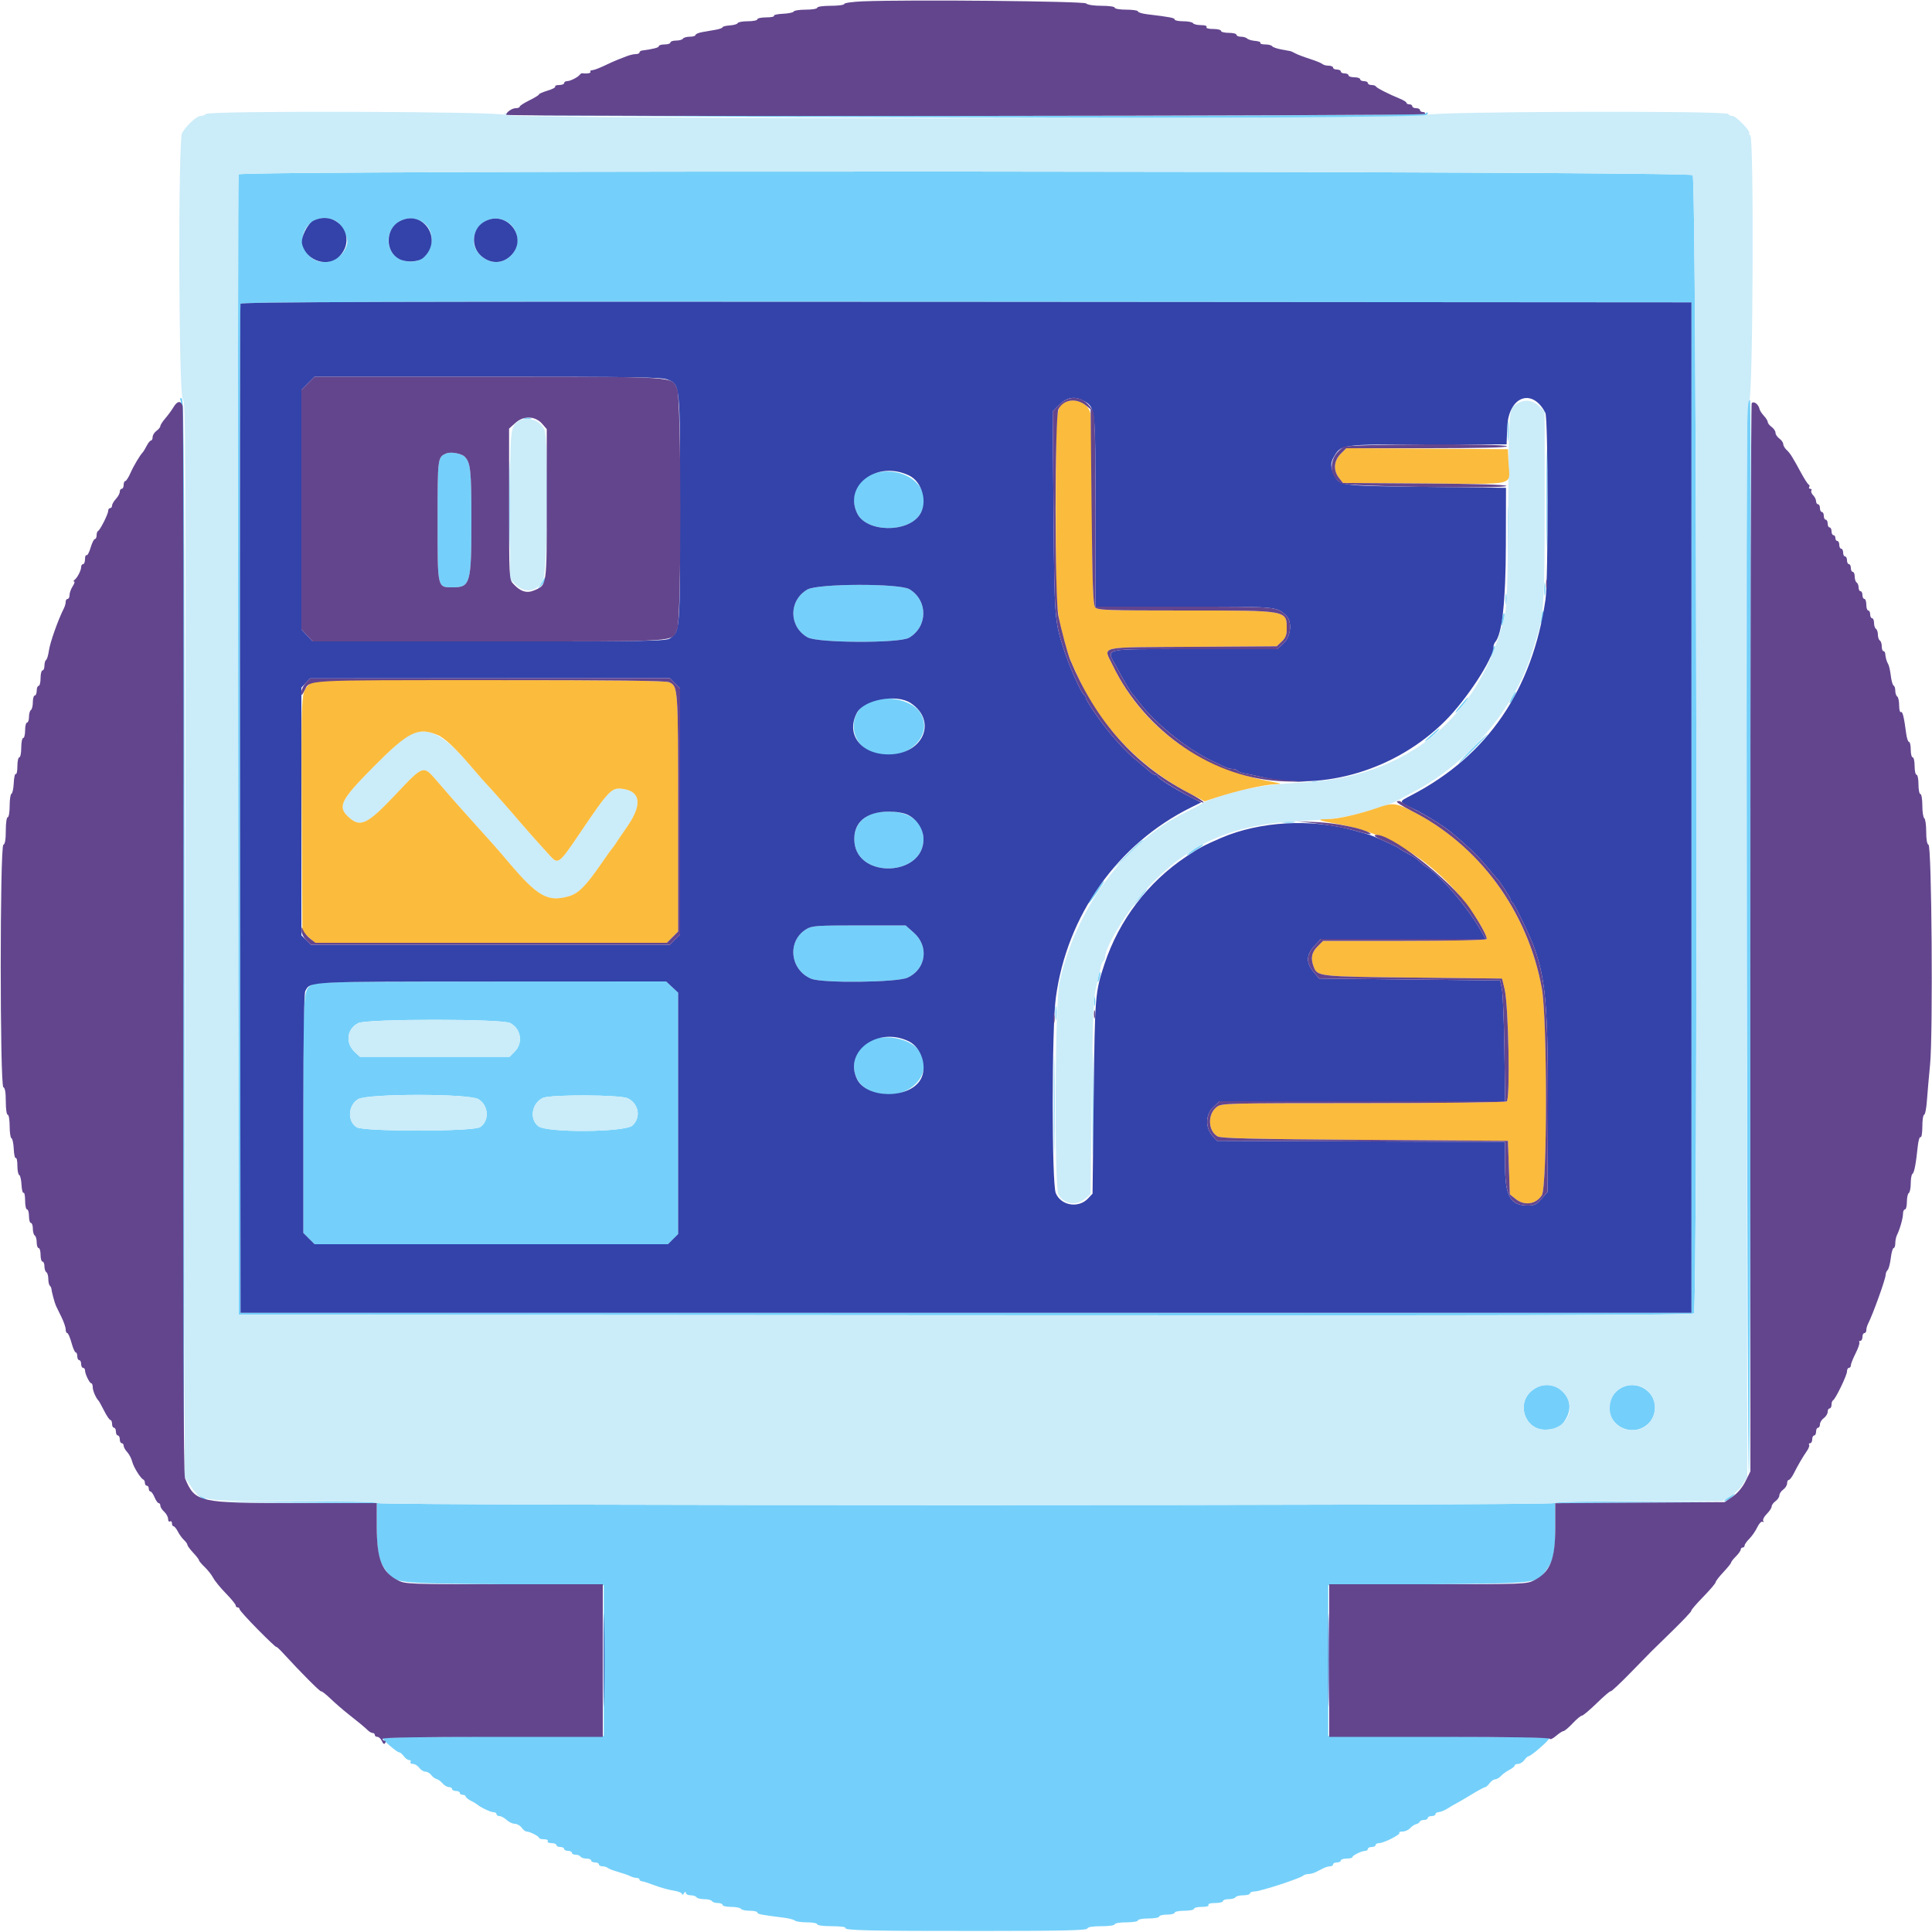 <svg id="svg" version="1.1" xmlns="http://www.w3.org/2000/svg" xmlns:xlink="http://www.w3.org/1999/xlink" width="400" height="400" viewBox="0, 0, 400,400"><g id="svgg"><path id="path0" d="M104.563 23.690 C 104.669 24.210,292.566 24.716,294.700 24.202 C 295.195 24.082,295.600 23.772,295.600 23.512 C 295.600 23.153,295.485 23.155,295.120 23.520 C 294.484 24.156,104.979 24.226,104.663 23.590 C 104.551 23.365,104.506 23.410,104.563 23.690 M49.385 36.100 C 49.281 36.375,49.241 89.610,49.298 154.400 L 49.400 272.200 199.758 272.301 C 316.277 272.378,350.247 272.293,350.695 271.921 C 351.543 271.217,351.301 37.285,350.451 36.261 C 349.721 35.382,49.719 35.221,49.385 36.100 M69.353 45.651 C 70.729 46.278,72.200 49.149,71.853 50.531 C 70.945 54.150,66.319 55.525,63.955 52.880 C 60.449 48.956,64.550 43.463,69.353 45.651 M87.134 45.766 C 90.969 47.749,89.562 54.030,85.258 54.143 C 83.314 54.194,81.707 53.367,80.966 51.934 C 78.901 47.942,83.142 43.701,87.134 45.766 M105.032 45.954 C 107.438 47.421,107.812 50.879,105.785 52.906 C 103.998 54.693,101.457 54.686,99.519 52.890 C 95.592 49.248,100.437 43.152,105.032 45.954 M350.200 167.200 L 350.200 271.800 200.000 271.800 L 49.800 271.800 49.698 167.600 C 49.641 110.290,49.681 63.175,49.785 62.899 C 49.937 62.500,80.207 62.419,200.088 62.499 L 350.200 62.600 350.200 167.200 M37.436 83.045 C 37.652 83.493,37.800 128.863,37.800 194.467 C 37.800 255.333,37.890 305.223,38.000 305.333 C 38.110 305.443,38.200 255.388,38.200 194.100 C 38.200 98.590,38.119 82.640,37.636 82.479 C 37.207 82.336,37.160 82.471,37.436 83.045 M361.779 83.234 C 361.631 83.473,361.576 133.682,361.655 194.810 C 361.735 255.938,361.934 305.590,362.098 305.147 C 362.474 304.131,362.699 82.800,362.324 82.800 C 362.172 82.800,361.927 82.995,361.779 83.234 M312.140 89.200 C 312.140 91.070,312.209 91.835,312.293 90.900 C 312.377 89.965,312.377 88.435,312.293 87.500 C 312.209 86.565,312.140 87.330,312.140 89.200 M108.500 86.676 C 108.885 86.776,109.515 86.776,109.900 86.676 C 110.285 86.575,109.970 86.493,109.200 86.493 C 108.430 86.493,108.115 86.575,108.500 86.676 M320.183 103.200 C 320.183 112.330,320.235 116.065,320.300 111.500 C 320.364 106.935,320.364 99.465,320.300 94.900 C 320.235 90.335,320.183 94.070,320.183 103.200 M105.381 104.600 C 105.381 112.740,105.434 116.013,105.500 111.874 C 105.565 107.734,105.565 101.074,105.499 97.074 C 105.434 93.073,105.381 96.460,105.381 104.600 M92.407 93.878 C 90.605 94.640,90.600 94.682,90.600 107.800 C 90.600 122.012,90.504 121.600,93.800 121.600 C 97.367 121.600,97.600 120.755,97.600 107.807 C 97.600 97.389,97.430 95.773,96.203 94.545 C 95.539 93.882,93.319 93.491,92.407 93.878 M180.800 98.046 C 177.318 99.096,175.811 102.796,177.455 106.260 C 179.332 110.216,187.900 110.397,190.447 106.534 C 193.782 101.476,187.566 96.007,180.800 98.046 M312.175 111.200 C 312.175 117.030,312.231 119.415,312.299 116.500 C 312.367 113.585,312.367 108.815,312.299 105.900 C 312.231 102.985,312.175 105.370,312.175 111.200 M112.089 120.717 L 111.179 122.200 112.189 121.078 C 112.745 120.460,113.200 119.785,113.200 119.578 C 113.200 118.990,113.065 119.128,112.089 120.717 M319.720 122.000 C 319.720 123.210,319.795 123.705,319.887 123.100 C 319.978 122.495,319.978 121.505,319.887 120.900 C 319.795 120.295,319.720 120.790,319.720 122.000 M167.160 122.053 C 163.255 124.318,163.287 129.753,167.218 131.962 C 169.310 133.138,186.213 133.201,188.200 132.041 C 192.105 129.761,192.161 124.350,188.304 121.998 C 186.268 120.757,169.319 120.801,167.160 122.053 M311.709 124.000 C 311.709 124.990,311.787 125.395,311.882 124.900 C 311.978 124.405,311.978 123.595,311.882 123.100 C 311.787 122.605,311.709 123.010,311.709 124.000 M319.050 127.650 C 318.717 129.317,319.040 129.640,319.400 128.000 C 319.552 127.309,319.593 126.659,319.491 126.558 C 319.389 126.456,319.191 126.947,319.050 127.650 M311.000 128.000 C 310.848 128.691,310.807 129.341,310.909 129.442 C 311.011 129.544,311.209 129.053,311.350 128.350 C 311.683 126.683,311.360 126.360,311.000 128.000 M309.115 134.210 C 308.992 134.645,308.769 135.360,308.620 135.800 C 308.471 136.240,308.642 136.094,309.000 135.476 C 309.358 134.858,309.581 134.142,309.495 133.886 C 309.410 133.630,309.239 133.776,309.115 134.210 M313.000 144.400 C 312.659 145.060,312.469 145.600,312.579 145.600 C 312.689 145.600,313.059 145.060,313.400 144.400 C 313.741 143.740,313.931 143.200,313.821 143.200 C 313.711 143.200,313.341 143.740,313.000 144.400 M302.208 146.300 C 301.349 147.345,301.060 147.840,301.566 147.400 C 302.461 146.622,304.198 144.400,303.912 144.400 C 303.834 144.400,303.067 145.255,302.208 146.300 M179.285 145.655 C 175.811 147.880,175.921 153.043,179.490 155.261 C 185.637 159.083,194.120 153.037,190.441 147.457 C 188.598 144.662,182.400 143.661,179.285 145.655 M296.000 152.468 C 294.952 153.420,294.701 153.765,295.400 153.295 C 296.504 152.551,298.338 150.777,297.962 150.817 C 297.873 150.826,296.990 151.570,296.000 152.468 M304.800 155.000 C 303.161 156.650,301.910 158.000,302.020 158.000 C 302.130 158.000,303.561 156.650,305.200 155.000 C 306.839 153.350,308.090 152.000,307.980 152.000 C 307.870 152.000,306.439 153.350,304.800 155.000 M271.907 161.890 C 272.626 161.979,273.706 161.977,274.307 161.886 C 274.908 161.795,274.320 161.722,273.000 161.724 C 271.680 161.726,271.188 161.801,271.907 161.890 M180.014 168.719 C 177.796 169.809,176.695 171.781,176.898 174.303 C 177.513 181.975,191.191 181.454,191.199 173.759 C 191.202 170.238,188.433 168.038,184.000 168.038 C 182.361 168.038,180.888 168.290,180.014 168.719 M265.507 170.290 C 266.226 170.379,267.306 170.377,267.907 170.286 C 268.508 170.195,267.920 170.122,266.600 170.124 C 265.280 170.126,264.788 170.201,265.507 170.290 M233.190 177.100 L 230.200 180.200 233.389 177.200 C 235.142 175.550,236.657 174.155,236.755 174.100 C 236.853 174.045,236.764 174.000,236.557 174.000 C 236.349 174.000,234.834 175.395,233.190 177.100 M247.281 175.772 C 245.525 177.014,245.097 177.545,246.600 176.618 C 248.678 175.335,249.391 174.799,248.989 174.820 C 248.775 174.830,248.007 175.259,247.281 175.772 M227.473 183.700 C 226.275 185.311,224.911 187.542,225.456 187.000 C 226.087 186.373,228.819 182.400,228.620 182.400 C 228.521 182.400,228.005 182.985,227.473 183.700 M236.355 185.100 C 235.081 186.508,234.256 187.600,234.466 187.600 C 234.557 187.600,235.308 186.790,236.135 185.800 C 237.787 183.824,237.935 183.353,236.355 185.100 M166.926 192.380 C 162.924 194.820,163.518 200.779,167.949 202.635 C 170.228 203.590,185.679 203.419,187.892 202.414 C 191.730 200.672,192.399 195.950,189.209 193.119 L 187.497 191.600 177.849 191.601 C 169.000 191.603,168.094 191.667,166.926 192.380 M227.449 201.815 C 227.312 202.173,227.215 202.766,227.234 203.133 C 227.253 203.500,227.427 203.269,227.621 202.620 C 227.998 201.358,227.865 200.733,227.449 201.815 M64.710 203.824 C 62.782 204.870,62.800 204.614,62.800 230.604 L 62.800 255.262 63.969 256.431 L 65.138 257.600 101.715 257.600 L 138.291 257.600 139.345 256.545 L 140.400 255.491 140.400 230.506 L 140.400 205.521 139.158 204.360 L 137.915 203.200 101.858 203.216 C 70.816 203.230,65.648 203.314,64.710 203.824 M226.501 207.400 C 226.505 208.280,226.587 208.593,226.683 208.095 C 226.779 207.598,226.775 206.878,226.675 206.495 C 226.575 206.113,226.496 206.520,226.501 207.400 M218.524 209.800 C 218.526 211.120,218.601 211.612,218.690 210.893 C 218.779 210.174,218.777 209.094,218.686 208.493 C 218.595 207.892,218.522 208.480,218.524 209.800 M226.184 228.400 C 226.184 238.190,226.236 242.195,226.300 237.300 C 226.363 232.405,226.363 224.395,226.300 219.500 C 226.236 214.605,226.184 218.610,226.184 228.400 M105.608 211.804 C 107.886 212.982,108.352 215.938,106.545 217.745 L 105.491 218.800 90.004 218.800 L 74.517 218.800 73.475 217.834 C 71.444 215.952,71.798 212.996,74.196 211.813 C 76.000 210.922,103.888 210.915,105.608 211.804 M218.183 228.800 C 218.183 237.930,218.235 241.665,218.300 237.100 C 218.364 232.535,218.364 225.065,218.300 220.500 C 218.235 215.935,218.183 219.670,218.183 228.800 M180.014 215.498 C 175.952 217.556,175.695 223.357,179.569 225.534 C 186.106 229.209,194.115 223.248,190.285 217.559 C 188.575 215.019,183.121 213.924,180.014 215.498 M99.064 227.574 C 101.178 228.863,101.367 232.075,99.403 233.361 C 97.963 234.305,75.261 234.320,73.824 233.379 C 71.883 232.107,72.060 228.840,74.138 227.572 C 76.072 226.393,97.130 226.394,99.064 227.574 M130.008 227.404 C 132.272 228.575,132.734 231.358,130.942 233.019 C 129.410 234.438,113.226 234.565,111.454 233.171 C 109.560 231.681,110.092 228.393,112.400 227.319 C 114.012 226.569,128.529 226.639,130.008 227.404 M317.014 288.041 C 313.914 290.763,315.785 296.000,319.857 296.000 C 322.299 296.000,323.471 295.319,324.427 293.344 C 326.672 288.706,320.933 284.600,317.014 288.041 M334.834 287.915 C 332.914 289.518,332.619 292.449,334.190 294.315 C 336.810 297.429,341.768 296.261,342.551 292.346 C 343.422 287.992,338.279 285.039,334.834 287.915 M41.544 309.976 C 42.064 310.429,42.679 310.800,42.911 310.800 C 43.403 310.800,43.379 310.780,41.800 309.855 L 40.600 309.153 41.544 309.976 M357.800 310.027 C 357.140 310.450,356.805 310.797,357.056 310.798 C 357.306 310.799,357.936 310.446,358.456 310.013 C 359.645 309.023,359.359 309.029,357.800 310.027 M60.700 311.100 L 78.000 311.208 78.002 315.904 C 78.005 321.147,78.417 323.188,79.860 325.100 C 81.953 327.874,81.149 327.778,104.200 328.000 L 125.000 328.200 125.000 343.800 L 125.000 359.400 102.100 359.503 C 89.505 359.560,79.200 359.713,79.200 359.843 C 79.200 360.223,82.160 362.781,82.612 362.791 C 82.838 362.796,83.283 363.160,83.600 363.600 C 83.917 364.040,84.417 364.400,84.712 364.400 C 85.006 364.400,85.136 364.580,85.000 364.800 C 84.864 365.020,85.084 365.200,85.488 365.200 C 85.893 365.200,86.483 365.560,86.800 366.000 C 87.117 366.440,87.687 366.800,88.066 366.800 C 88.445 366.800,88.990 367.115,89.277 367.500 C 89.565 367.885,90.059 368.256,90.375 368.325 C 90.691 368.394,91.252 368.799,91.622 369.225 C 91.991 369.651,92.588 370.000,92.947 370.000 C 93.306 370.000,93.600 370.180,93.600 370.400 C 93.600 370.620,93.960 370.800,94.400 370.800 C 94.840 370.800,95.200 370.980,95.200 371.200 C 95.200 371.420,95.470 371.600,95.800 371.600 C 96.130 371.600,96.400 371.750,96.400 371.932 C 96.400 372.115,96.895 372.520,97.500 372.832 C 98.105 373.144,98.690 373.489,98.800 373.599 C 99.315 374.116,101.592 375.200,102.162 375.200 C 102.513 375.200,102.800 375.380,102.800 375.600 C 102.800 375.820,103.078 376.000,103.417 376.000 C 103.756 376.000,104.420 376.360,104.892 376.800 C 105.364 377.240,106.127 377.600,106.587 377.600 C 107.047 377.600,107.683 377.960,108.000 378.400 C 108.317 378.840,108.771 379.200,109.009 379.200 C 109.675 379.200,111.593 380.163,111.597 380.500 C 111.599 380.665,112.061 380.800,112.624 380.800 C 113.204 380.800,113.540 380.973,113.400 381.200 C 113.260 381.427,113.596 381.600,114.176 381.600 C 114.739 381.600,115.200 381.780,115.200 382.000 C 115.200 382.220,115.560 382.400,116.000 382.400 C 116.440 382.400,116.800 382.580,116.800 382.800 C 116.800 383.020,117.160 383.200,117.600 383.200 C 118.040 383.200,118.400 383.380,118.400 383.600 C 118.400 383.820,118.749 384.000,119.176 384.000 C 119.603 384.000,120.064 384.180,120.200 384.400 C 120.336 384.620,120.887 384.800,121.424 384.800 C 121.961 384.800,122.400 384.980,122.400 385.200 C 122.400 385.420,122.760 385.600,123.200 385.600 C 123.640 385.600,124.000 385.780,124.000 386.000 C 124.000 386.220,124.324 386.400,124.720 386.400 C 125.116 386.400,125.611 386.549,125.820 386.730 C 126.029 386.912,127.010 387.290,128.000 387.569 C 128.990 387.849,130.113 388.240,130.495 388.439 C 130.877 388.638,131.462 388.800,131.795 388.800 C 132.128 388.800,132.400 388.950,132.400 389.133 C 132.400 389.317,132.625 389.480,132.900 389.497 C 133.175 389.514,134.366 389.896,135.546 390.346 C 136.727 390.796,138.482 391.283,139.446 391.428 C 140.411 391.572,141.203 391.895,141.206 392.145 C 141.209 392.395,141.387 392.330,141.600 392.000 C 141.858 391.600,141.990 391.567,141.994 391.900 C 141.997 392.175,142.439 392.400,142.976 392.400 C 143.513 392.400,144.064 392.580,144.200 392.800 C 144.336 393.020,145.056 393.200,145.800 393.200 C 146.544 393.200,147.264 393.380,147.400 393.600 C 147.536 393.820,148.087 394.000,148.624 394.000 C 149.161 394.000,149.600 394.180,149.600 394.400 C 149.600 394.620,150.399 394.800,151.376 394.800 C 152.353 394.800,153.264 394.980,153.400 395.200 C 153.536 395.420,154.357 395.600,155.224 395.600 C 156.091 395.600,156.800 395.762,156.800 395.960 C 156.800 396.297,157.519 396.438,162.300 397.039 C 163.345 397.170,164.371 397.440,164.580 397.639 C 164.789 397.837,165.914 398.000,167.080 398.000 C 168.246 398.000,169.200 398.180,169.200 398.400 C 169.200 398.631,170.475 398.800,172.224 398.800 C 173.887 398.800,175.150 398.957,175.032 399.149 C 174.701 399.683,179.920 399.801,203.371 399.788 C 219.991 399.780,224.978 399.665,225.104 399.288 C 225.211 398.967,226.210 398.800,228.033 398.800 C 229.611 398.800,230.800 398.628,230.800 398.400 C 230.800 398.178,231.867 398.000,233.200 398.000 C 234.533 398.000,235.600 397.822,235.600 397.600 C 235.600 397.380,236.590 397.200,237.800 397.200 C 239.010 397.200,240.000 397.020,240.000 396.800 C 240.000 396.580,240.720 396.400,241.600 396.400 C 242.480 396.400,243.200 396.220,243.200 396.000 C 243.200 395.780,244.100 395.600,245.200 395.600 C 246.300 395.600,247.200 395.420,247.200 395.200 C 247.200 394.980,247.931 394.800,248.824 394.800 C 249.804 394.800,250.349 394.642,250.200 394.400 C 250.051 394.158,250.596 394.000,251.576 394.000 C 252.469 394.000,253.200 393.820,253.200 393.600 C 253.200 393.380,253.729 393.200,254.376 393.200 C 255.023 393.200,255.664 393.020,255.800 392.800 C 255.936 392.580,256.667 392.400,257.424 392.400 C 258.181 392.400,258.800 392.220,258.800 392.000 C 258.800 391.780,259.255 391.600,259.811 391.600 C 260.923 391.600,269.173 388.911,269.780 388.351 C 269.989 388.158,270.486 388.000,270.885 388.000 C 271.284 388.000,271.968 387.820,272.405 387.600 C 272.842 387.380,273.558 387.020,273.995 386.800 C 274.432 386.580,275.062 386.400,275.395 386.400 C 275.728 386.400,276.000 386.220,276.000 386.000 C 276.000 385.780,276.360 385.600,276.800 385.600 C 277.240 385.600,277.600 385.420,277.600 385.200 C 277.600 384.980,278.140 384.800,278.800 384.800 C 279.460 384.800,280.001 384.665,280.003 384.500 C 280.007 384.141,281.944 383.200,282.680 383.200 C 282.966 383.200,283.200 383.020,283.200 382.800 C 283.200 382.580,283.560 382.400,284.000 382.400 C 284.440 382.400,284.800 382.220,284.800 382.000 C 284.800 381.780,285.129 381.600,285.532 381.600 C 286.507 381.600,290.055 379.788,289.725 379.459 C 289.583 379.316,289.881 379.200,290.386 379.200 C 290.892 379.200,291.597 378.885,291.953 378.500 C 292.309 378.115,292.870 377.742,293.200 377.670 C 293.530 377.599,293.860 377.374,293.933 377.170 C 294.007 376.967,294.412 376.800,294.833 376.800 C 295.255 376.800,295.600 376.620,295.600 376.400 C 295.600 376.180,295.960 376.000,296.400 376.000 C 296.840 376.000,297.200 375.820,297.200 375.600 C 297.200 375.380,297.515 375.187,297.900 375.171 C 298.285 375.155,299.140 374.797,299.800 374.375 C 300.460 373.954,301.261 373.484,301.580 373.331 C 301.899 373.178,303.291 372.366,304.673 371.526 C 306.055 370.687,307.329 370.000,307.504 370.000 C 307.680 370.000,308.083 369.640,308.400 369.200 C 308.717 368.760,309.231 368.400,309.541 368.400 C 309.852 368.400,310.397 368.084,310.753 367.697 C 311.109 367.311,311.895 366.740,312.500 366.430 C 313.105 366.119,313.600 365.715,313.600 365.532 C 313.600 365.350,313.920 365.200,314.312 365.200 C 314.703 365.200,315.283 364.840,315.600 364.400 C 315.917 363.960,316.315 363.600,316.484 363.600 C 316.984 363.600,320.800 360.278,320.800 359.843 C 320.800 359.713,310.495 359.560,297.900 359.503 L 275.000 359.400 275.000 343.800 L 275.000 328.200 295.800 328.000 C 318.853 327.778,318.066 327.872,320.124 325.100 C 321.660 323.032,322.000 321.407,322.000 316.140 L 322.000 311.200 339.300 311.104 L 356.600 311.009 339.424 310.900 C 328.238 310.829,322.108 310.932,321.844 311.196 C 321.286 311.754,78.545 311.758,78.200 311.200 C 78.040 310.941,71.867 310.834,60.676 310.896 L 43.400 310.991 60.700 311.100 " stroke="none" fill="#74d0fa" fill-rule="evenodd"></path><path id="path1" d="M42.600 23.600 C 42.464 23.820,41.997 24.000,41.563 24.000 C 40.753 24.000,38.592 25.969,37.700 27.520 C 36.845 29.006,36.985 82.232,37.845 82.562 C 38.436 82.789,38.478 92.064,38.354 194.305 L 38.219 305.800 39.317 307.430 C 41.631 310.869,41.193 310.800,60.731 310.800 C 71.781 310.800,78.041 310.943,78.200 311.200 C 78.543 311.755,321.457 311.755,321.800 311.200 C 321.959 310.943,328.226 310.800,339.288 310.800 L 356.530 310.800 358.220 309.810 C 359.149 309.265,360.325 308.140,360.834 307.310 L 361.757 305.800 361.634 194.505 C 361.521 92.451,361.564 83.189,362.155 82.962 C 362.948 82.658,363.168 28.000,362.376 28.000 C 362.143 28.000,362.054 27.836,362.178 27.635 C 362.480 27.148,359.428 24.000,358.655 24.000 C 358.321 24.000,357.936 23.820,357.800 23.600 C 357.350 22.872,296.074 23.069,295.343 23.800 C 294.430 24.713,104.895 24.713,104.545 23.800 C 104.264 23.068,43.051 22.870,42.600 23.600 M350.451 36.261 C 351.301 37.285,351.543 271.217,350.695 271.921 C 350.247 272.293,316.277 272.378,199.758 272.301 L 49.400 272.200 49.298 154.400 C 49.241 89.610,49.281 36.375,49.385 36.100 C 49.719 35.221,349.721 35.382,350.451 36.261 M314.111 83.572 C 312.337 84.677,312.399 83.935,312.253 105.600 C 312.144 121.581,312.010 125.458,311.490 127.600 C 306.417 148.478,291.403 160.906,269.937 161.994 C 263.648 162.313,260.201 162.786,255.600 163.959 C 252.805 164.673,249.778 165.759,248.800 166.400 C 248.250 166.760,246.766 167.550,245.503 168.155 C 233.060 174.116,222.690 188.101,219.343 203.435 C 218.412 207.699,218.240 245.598,219.144 247.292 C 220.224 249.315,222.712 249.746,224.600 248.236 L 225.800 247.277 226.042 227.138 C 226.248 209.931,226.384 206.592,226.977 204.200 C 227.359 202.660,227.766 200.903,227.882 200.295 C 227.997 199.687,228.251 199.092,228.446 198.971 C 228.641 198.851,228.800 198.488,228.800 198.165 C 228.800 195.750,234.320 187.096,238.647 182.727 C 246.994 174.300,255.540 170.689,268.763 170.004 C 275.689 169.645,277.664 169.388,281.800 168.310 C 284.481 167.611,288.154 166.388,289.000 165.913 C 289.440 165.665,291.150 164.752,292.800 163.882 C 304.019 157.971,313.582 146.713,317.163 135.200 C 317.677 133.550,318.237 131.750,318.408 131.200 C 319.611 127.328,319.800 123.741,319.800 104.710 L 319.800 85.220 318.800 84.220 C 317.395 82.814,315.703 82.581,314.111 83.572 M107.165 87.313 C 105.668 88.462,105.600 89.223,105.600 104.719 L 105.600 119.891 106.615 120.906 C 108.588 122.879,110.982 122.632,112.398 120.310 C 113.386 118.691,113.655 91.067,112.705 88.919 C 111.803 86.882,108.844 86.024,107.165 87.313 M84.559 152.172 C 83.876 152.469,80.591 155.466,77.259 158.833 C 70.533 165.628,69.845 166.996,72.100 169.101 C 74.610 171.444,75.982 170.779,82.147 164.237 C 87.596 158.455,87.660 158.433,90.259 161.460 C 93.236 164.926,95.179 167.134,97.766 169.989 C 101.899 174.551,102.949 175.739,105.198 178.400 C 111.287 185.601,113.349 186.787,117.688 185.582 C 119.778 185.002,121.289 183.470,124.779 178.389 C 125.757 176.965,126.657 175.710,126.779 175.600 C 126.901 175.490,127.180 175.109,127.400 174.753 C 127.620 174.398,128.745 172.741,129.900 171.071 C 132.998 166.593,132.647 163.825,128.915 163.325 C 126.611 163.016,126.111 163.534,120.012 172.561 C 115.740 178.884,115.560 179.018,113.853 177.152 C 111.638 174.730,109.032 171.802,107.827 170.382 C 105.688 167.861,101.409 163.009,100.789 162.400 C 100.452 162.070,99.192 160.637,97.989 159.215 C 91.789 151.891,88.802 150.325,84.559 152.172 M74.196 211.813 C 71.798 212.996,71.444 215.952,73.475 217.834 L 74.517 218.800 90.004 218.800 L 105.491 218.800 106.545 217.745 C 108.352 215.938,107.886 212.982,105.608 211.804 C 103.888 210.915,76.000 210.922,74.196 211.813 M74.138 227.572 C 72.060 228.840,71.883 232.107,73.824 233.379 C 75.261 234.320,97.963 234.305,99.403 233.361 C 101.367 232.075,101.178 228.863,99.064 227.574 C 97.130 226.394,76.072 226.393,74.138 227.572 M112.400 227.319 C 110.092 228.393,109.560 231.681,111.454 233.171 C 113.226 234.565,129.410 234.438,130.942 233.019 C 132.734 231.358,132.272 228.575,130.008 227.404 C 128.529 226.639,114.012 226.569,112.400 227.319 M323.143 287.813 C 326.787 290.880,324.733 296.000,319.857 296.000 C 315.785 296.000,313.914 290.763,317.014 288.041 C 318.883 286.400,321.354 286.308,323.143 287.813 M340.334 287.366 C 341.932 288.192,342.932 290.439,342.551 292.346 C 341.397 298.115,332.744 296.886,333.306 291.033 C 333.643 287.534,337.135 285.712,340.334 287.366 " stroke="none" fill="#cbecf9" fill-rule="evenodd"></path><path id="path2" d="M64.930 45.675 C 63.646 46.296,62.216 49.211,62.547 50.531 C 63.455 54.150,68.081 55.525,70.445 52.880 C 73.968 48.937,69.704 43.366,64.930 45.675 M82.705 45.826 C 79.764 47.422,79.708 52.052,82.612 53.606 C 84.095 54.400,86.634 54.272,87.667 53.351 C 91.854 49.621,87.600 43.170,82.705 45.826 M100.141 45.971 C 97.748 47.430,97.432 50.954,99.519 52.890 C 101.457 54.686,103.998 54.693,105.785 52.906 C 109.573 49.118,104.734 43.170,100.141 45.971 M49.785 62.899 C 49.681 63.175,49.641 110.290,49.698 167.600 L 49.800 271.800 200.000 271.800 L 350.200 271.800 350.200 167.200 L 350.200 62.600 200.088 62.499 C 80.207 62.419,49.937 62.500,49.785 62.899 M138.227 78.586 C 140.838 79.677,140.800 79.277,140.800 105.400 C 140.800 130.568,140.788 130.722,138.753 132.148 C 137.909 132.739,134.415 132.800,101.271 132.800 L 64.721 132.800 63.560 131.558 L 62.400 130.315 62.400 105.518 L 62.400 80.720 63.760 79.360 L 65.120 78.000 100.973 78.000 C 131.545 78.000,137.032 78.086,138.227 78.586 M224.118 82.863 C 226.840 84.320,226.800 83.976,226.800 105.795 L 226.800 125.600 245.205 125.600 C 264.384 125.600,264.208 125.586,266.180 127.323 C 267.599 128.573,267.336 131.765,265.694 133.233 L 264.387 134.400 247.194 134.400 C 227.562 134.400,229.015 134.069,231.140 138.059 C 232.525 140.660,234.086 143.328,234.382 143.600 C 234.502 143.710,235.304 144.700,236.165 145.800 C 239.498 150.060,246.089 155.285,251.000 157.561 C 252.100 158.071,253.313 158.648,253.695 158.844 C 254.077 159.040,254.741 159.200,255.171 159.200 C 255.601 159.200,256.052 159.360,256.173 159.556 C 256.294 159.751,256.979 160.012,257.696 160.134 C 258.413 160.256,259.900 160.566,261.000 160.823 C 274.134 163.890,289.117 159.348,299.233 149.233 C 303.668 144.797,309.175 136.365,309.195 133.980 C 309.198 133.639,309.352 133.189,309.537 132.980 C 310.995 131.337,311.744 124.570,311.772 112.800 L 311.800 101.000 295.200 100.800 C 277.233 100.584,277.357 100.600,276.230 98.341 C 275.470 96.816,275.436 95.878,276.100 94.710 C 277.660 91.968,277.427 92.000,295.555 92.000 L 311.920 92.000 312.060 88.432 C 312.310 82.059,317.240 80.211,319.950 85.474 C 320.543 86.626,320.571 120.073,319.982 124.123 C 317.254 142.875,308.002 156.405,292.301 164.600 C 289.499 166.063,289.492 165.941,292.460 167.369 C 294.975 168.579,298.815 170.949,300.373 172.252 C 302.388 173.937,302.796 174.294,304.485 175.851 C 305.455 176.745,307.048 178.450,308.024 179.638 C 309.001 180.827,309.902 181.890,310.026 182.000 C 310.556 182.468,312.800 185.978,312.800 186.339 C 312.800 186.556,312.945 186.793,313.122 186.867 C 313.530 187.035,316.897 194.007,317.726 196.400 C 320.282 203.777,320.628 209.333,320.441 240.086 L 320.400 246.772 319.159 248.186 C 318.133 249.354,317.644 249.600,316.344 249.600 C 312.694 249.600,311.600 247.650,311.600 241.146 L 311.600 236.415 281.765 236.307 L 251.931 236.200 250.965 235.078 C 249.481 233.352,249.606 230.689,251.242 229.160 L 252.485 228.000 282.055 228.000 L 311.625 228.000 311.471 217.300 C 311.386 211.415,311.155 205.790,310.958 204.800 L 310.600 203.000 291.856 202.800 L 273.112 202.600 271.956 201.215 C 270.368 199.312,270.419 197.717,272.128 195.850 L 273.457 194.400 290.522 194.400 L 307.586 194.400 306.745 192.902 C 303.968 187.958,298.029 180.996,295.253 179.432 C 294.894 179.230,294.328 178.780,293.996 178.432 C 293.663 178.084,292.988 177.575,292.496 177.300 C 292.003 177.025,291.195 176.575,290.700 176.300 C 290.205 176.025,289.710 175.710,289.600 175.599 C 289.490 175.489,288.950 175.197,288.400 174.950 C 287.850 174.703,286.590 174.134,285.600 173.685 C 284.610 173.236,283.350 172.751,282.800 172.607 C 282.250 172.464,281.170 172.166,280.400 171.947 C 271.566 169.426,260.820 170.027,252.800 173.490 C 249.287 175.007,248.415 175.474,245.600 177.347 C 237.672 182.620,231.672 190.512,228.661 199.627 C 226.732 205.467,226.684 206.063,226.436 227.068 L 226.200 247.137 225.272 248.124 C 223.298 250.224,219.673 249.629,218.586 247.027 C 217.737 244.996,217.743 212.979,218.593 206.600 C 220.873 189.489,231.409 174.670,246.645 167.144 L 248.689 166.134 246.045 164.781 C 243.104 163.277,239.872 161.220,239.667 160.723 C 239.593 160.545,239.355 160.400,239.138 160.400 C 238.921 160.400,238.507 160.175,238.218 159.900 C 237.930 159.625,236.998 158.833,236.147 158.140 C 233.896 156.306,233.231 155.663,230.861 153.028 C 228.646 150.565,224.800 145.123,224.800 144.451 C 224.800 144.240,224.665 144.007,224.500 143.933 C 223.950 143.689,221.551 138.366,220.346 134.714 C 218.339 128.638,218.305 128.195,218.122 106.086 L 217.949 85.171 219.334 83.786 C 220.821 82.299,222.470 81.981,224.118 82.863 M188.224 98.449 C 190.936 99.753,192.108 104.015,190.447 106.534 C 187.900 110.397,179.332 110.216,177.455 106.260 C 174.661 100.372,181.663 95.294,188.224 98.449 M188.304 121.998 C 192.161 124.350,192.105 129.761,188.200 132.041 C 186.213 133.201,169.310 133.138,167.218 131.962 C 163.287 129.753,163.255 124.318,167.160 122.053 C 169.319 120.801,186.268 120.757,188.304 121.998 M139.745 141.455 L 140.800 142.509 140.800 168.000 L 140.800 193.491 139.745 194.545 L 138.691 195.600 101.527 195.600 L 64.364 195.600 63.382 194.618 L 62.400 193.636 62.400 168.004 L 62.400 142.371 63.300 141.410 L 64.200 140.449 101.445 140.424 L 138.691 140.400 139.745 141.455 M188.543 145.559 C 194.124 149.238,191.161 156.173,184.000 156.192 C 178.271 156.207,175.083 152.080,177.385 147.629 C 178.816 144.862,185.582 143.607,188.543 145.559 M187.986 168.719 C 189.885 169.652,191.200 171.716,191.199 173.759 C 191.191 181.454,177.513 181.975,176.898 174.303 C 176.581 170.363,179.217 168.038,184.000 168.038 C 185.639 168.038,187.112 168.290,187.986 168.719 M189.209 193.119 C 192.399 195.950,191.730 200.672,187.892 202.414 C 185.679 203.419,170.228 203.590,167.949 202.635 C 163.518 200.779,162.924 194.820,166.926 192.380 C 168.094 191.667,169.000 191.603,177.849 191.601 L 187.497 191.600 189.209 193.119 M139.158 204.360 L 140.400 205.521 140.400 230.506 L 140.400 255.491 139.345 256.545 L 138.291 257.600 101.715 257.600 L 65.138 257.600 63.969 256.431 L 62.800 255.262 62.800 230.604 C 62.800 214.528,62.943 205.681,63.210 205.181 C 64.282 203.178,63.205 203.233,101.858 203.216 L 137.915 203.200 139.158 204.360 M188.185 215.615 C 190.846 216.928,192.071 221.002,190.569 223.544 C 188.180 227.590,179.361 227.476,177.414 223.374 C 174.674 217.600,181.803 212.465,188.185 215.615 M124.982 343.800 C 124.982 352.380,125.035 355.833,125.100 351.474 C 125.164 347.114,125.164 340.094,125.099 335.874 C 125.035 331.653,124.982 335.220,124.982 343.800 M274.982 343.800 C 274.982 352.380,275.035 355.833,275.100 351.474 C 275.164 347.114,275.164 340.094,275.099 335.874 C 275.035 331.653,274.982 335.220,274.982 343.800 " stroke="none" fill="#3343aa" fill-rule="evenodd"></path><path id="path3" d="M220.546 83.268 C 218.620 84.200,218.600 84.431,218.601 105.363 C 218.602 125.865,218.638 126.392,220.464 133.000 C 221.352 136.212,221.358 136.229,223.535 140.886 C 228.058 150.562,236.118 158.894,246.000 164.109 L 249.400 165.903 251.800 165.112 C 256.156 163.677,261.801 162.422,264.200 162.357 C 265.548 162.320,265.360 162.231,263.000 161.789 C 248.079 158.995,236.469 150.437,230.379 137.743 C 228.424 133.668,226.800 134.048,246.768 133.916 L 264.336 133.800 265.368 132.830 C 266.121 132.123,266.400 131.455,266.400 130.363 C 266.400 126.302,266.919 126.400,245.469 126.400 C 229.058 126.400,227.245 126.336,226.749 125.739 C 226.304 125.203,226.180 121.470,226.094 106.039 C 226.035 95.567,225.891 86.406,225.772 85.681 C 225.416 83.503,222.674 82.237,220.546 83.268 M277.574 93.965 C 276.142 95.396,276.002 97.386,277.222 98.938 L 278.045 99.983 295.040 100.092 C 314.584 100.216,312.533 100.727,312.320 95.792 L 312.200 93.000 295.474 92.896 L 278.747 92.791 277.574 93.965 M63.864 141.845 C 62.348 143.361,62.354 143.237,62.483 169.133 L 62.600 192.866 63.906 194.033 L 65.213 195.200 101.637 195.200 L 138.062 195.200 139.231 194.031 L 140.400 192.862 140.400 168.250 C 140.400 142.266,140.388 142.087,138.537 141.244 C 137.846 140.929,127.007 140.800,101.236 140.800 L 64.909 140.800 63.864 141.845 M90.611 152.179 C 92.097 152.800,94.488 155.080,97.989 159.215 C 99.192 160.637,100.452 162.070,100.789 162.400 C 101.409 163.009,105.688 167.861,107.827 170.382 C 109.032 171.802,111.638 174.730,113.853 177.152 C 115.560 179.018,115.740 178.884,120.012 172.561 C 126.111 163.534,126.611 163.016,128.915 163.325 C 132.647 163.825,132.998 166.593,129.900 171.071 C 128.745 172.741,127.620 174.398,127.400 174.753 C 127.180 175.109,126.901 175.490,126.779 175.600 C 126.657 175.710,125.757 176.965,124.779 178.389 C 121.289 183.470,119.778 185.002,117.688 185.582 C 113.349 186.787,111.287 185.601,105.198 178.400 C 102.949 175.739,101.899 174.551,97.766 169.989 C 95.179 167.134,93.236 164.926,90.259 161.460 C 87.660 158.433,87.596 158.455,82.147 164.237 C 75.982 170.779,74.610 171.444,72.100 169.101 C 69.845 166.996,70.533 165.628,77.259 158.833 C 84.599 151.417,86.510 150.465,90.611 152.179 M285.400 167.186 C 281.527 168.553,276.897 169.600,274.728 169.600 C 272.325 169.600,272.991 169.912,276.830 170.584 C 289.274 172.762,299.946 180.376,306.764 191.938 C 307.450 193.103,307.909 194.224,307.783 194.428 C 307.647 194.648,300.671 194.800,290.746 194.800 L 273.938 194.800 272.769 195.969 C 271.550 197.189,271.319 198.410,271.981 200.150 C 272.748 202.168,272.910 202.186,292.591 202.400 L 310.982 202.600 311.516 204.800 C 312.327 208.143,312.694 227.568,311.955 228.036 C 311.649 228.230,298.248 228.391,282.154 228.394 C 253.312 228.400,252.894 228.411,251.869 229.217 C 249.978 230.705,250.098 234.145,252.081 235.276 C 252.807 235.690,259.214 235.842,282.600 236.000 L 312.200 236.200 312.400 241.739 L 312.600 247.278 313.800 248.237 C 315.618 249.690,317.978 249.356,319.216 247.472 C 320.361 245.729,320.362 210.892,319.218 204.600 C 316.349 188.835,306.299 175.032,292.600 168.043 C 289.068 166.241,288.327 166.153,285.400 167.186 " stroke="none" fill="#fbbb3c" fill-rule="evenodd"></path><path id="path4" d="M178.700 0.274 C 176.555 0.359,174.800 0.602,174.800 0.814 C 174.800 1.027,173.540 1.200,172.000 1.200 C 170.400 1.200,169.200 1.371,169.200 1.600 C 169.200 1.822,168.144 2.000,166.833 2.000 C 165.532 2.000,164.407 2.170,164.333 2.378 C 164.260 2.586,163.264 2.797,162.120 2.848 C 160.976 2.899,160.132 3.089,160.244 3.271 C 160.356 3.452,159.627 3.600,158.624 3.600 C 157.621 3.600,156.800 3.780,156.800 4.000 C 156.800 4.220,155.915 4.400,154.833 4.400 C 153.752 4.400,152.807 4.572,152.733 4.782 C 152.660 4.993,151.925 5.210,151.100 5.264 C 150.275 5.319,149.600 5.487,149.600 5.638 C 149.600 5.789,148.970 6.022,148.200 6.156 C 147.430 6.290,146.170 6.510,145.400 6.644 C 144.630 6.778,144.000 7.048,144.000 7.244 C 144.000 7.440,143.471 7.600,142.824 7.600 C 142.177 7.600,141.536 7.780,141.400 8.000 C 141.264 8.220,140.623 8.400,139.976 8.400 C 139.329 8.400,138.800 8.580,138.800 8.800 C 138.800 9.020,138.260 9.200,137.600 9.200 C 136.940 9.200,136.400 9.360,136.400 9.556 C 136.400 9.858,135.302 10.143,132.900 10.466 C 132.625 10.503,132.400 10.683,132.400 10.867 C 132.400 11.050,132.048 11.200,131.619 11.200 C 131.189 11.200,130.334 11.402,129.719 11.650 C 129.103 11.897,128.240 12.234,127.800 12.399 C 127.360 12.564,126.142 13.111,125.093 13.616 C 124.044 14.121,122.927 14.533,122.610 14.533 C 122.294 14.533,122.128 14.683,122.241 14.867 C 122.414 15.146,121.542 15.299,120.545 15.166 C 120.404 15.147,120.179 15.282,120.045 15.466 C 119.656 15.997,118.068 16.800,117.405 16.800 C 117.072 16.800,116.800 16.980,116.800 17.200 C 116.800 17.420,116.339 17.600,115.776 17.600 C 115.213 17.600,114.842 17.744,114.951 17.920 C 115.060 18.096,114.350 18.476,113.374 18.764 C 112.398 19.053,111.597 19.403,111.594 19.544 C 111.590 19.685,110.690 20.240,109.594 20.779 C 108.497 21.317,107.600 21.902,107.600 22.079 C 107.600 22.255,107.227 22.400,106.771 22.400 C 106.006 22.400,104.800 23.239,104.800 23.771 C 104.800 24.198,294.736 24.027,295.000 23.600 C 295.136 23.380,294.967 23.200,294.624 23.200 C 294.281 23.200,294.000 23.020,294.000 22.800 C 294.000 22.580,293.640 22.400,293.200 22.400 C 292.760 22.400,292.400 22.220,292.400 22.000 C 292.400 21.780,292.130 21.600,291.800 21.600 C 291.470 21.600,291.200 21.464,291.200 21.298 C 291.200 21.131,290.615 20.756,289.900 20.463 C 287.540 19.498,285.002 18.205,284.867 17.900 C 284.793 17.735,284.388 17.600,283.967 17.600 C 283.545 17.600,283.200 17.420,283.200 17.200 C 283.200 16.980,282.840 16.800,282.400 16.800 C 281.960 16.800,281.600 16.620,281.600 16.400 C 281.600 16.180,281.060 16.000,280.400 16.000 C 279.740 16.000,279.200 15.820,279.200 15.600 C 279.200 15.380,278.840 15.200,278.400 15.200 C 277.960 15.200,277.600 15.020,277.600 14.800 C 277.600 14.580,277.240 14.400,276.800 14.400 C 276.360 14.400,276.000 14.220,276.000 14.000 C 276.000 13.780,275.586 13.600,275.080 13.600 C 274.574 13.600,273.989 13.442,273.780 13.249 C 273.571 13.056,272.410 12.582,271.200 12.196 C 269.990 11.809,268.640 11.299,268.200 11.061 C 267.760 10.823,267.310 10.611,267.200 10.591 C 267.090 10.570,266.236 10.413,265.302 10.242 C 264.368 10.070,263.503 9.766,263.378 9.565 C 263.254 9.364,262.613 9.200,261.953 9.200 C 261.293 9.200,260.841 9.057,260.949 8.883 C 261.056 8.709,260.575 8.523,259.879 8.469 C 259.183 8.416,258.439 8.199,258.227 7.987 C 258.014 7.774,257.426 7.600,256.920 7.600 C 256.414 7.600,256.000 7.420,256.000 7.200 C 256.000 6.980,255.280 6.800,254.400 6.800 C 253.520 6.800,252.800 6.620,252.800 6.400 C 252.800 6.180,252.069 6.000,251.176 6.000 C 250.196 6.000,249.651 5.842,249.800 5.600 C 249.947 5.362,249.479 5.200,248.647 5.200 C 247.877 5.200,247.136 5.020,247.000 4.800 C 246.864 4.580,245.953 4.400,244.976 4.400 C 243.999 4.400,243.200 4.238,243.200 4.040 C 243.200 3.704,242.225 3.517,237.500 2.951 C 236.455 2.825,235.600 2.560,235.600 2.361 C 235.600 2.163,234.520 2.000,233.200 2.000 C 231.867 2.000,230.800 1.822,230.800 1.600 C 230.800 1.373,229.627 1.200,228.080 1.200 C 226.483 1.200,225.160 1.000,224.875 0.715 C 224.395 0.235,188.355 -0.109,178.700 0.274 M63.760 79.360 L 62.400 80.720 62.400 105.518 L 62.400 130.315 63.560 131.558 L 64.721 132.800 101.271 132.800 C 141.836 132.800,139.061 132.988,140.242 130.161 C 141.090 128.133,141.064 82.606,140.214 80.573 C 139.093 77.889,140.791 78.000,100.973 78.000 L 65.120 78.000 63.760 79.360 M219.334 83.786 L 217.949 85.171 218.122 106.086 C 218.305 128.195,218.339 128.638,220.346 134.714 C 221.551 138.366,223.950 143.689,224.500 143.933 C 224.665 144.007,224.800 144.240,224.800 144.451 C 224.800 145.123,228.646 150.565,230.861 153.028 C 233.231 155.663,233.896 156.306,236.147 158.140 C 236.998 158.833,237.930 159.625,238.218 159.900 C 238.507 160.175,238.921 160.400,239.138 160.400 C 239.355 160.400,239.593 160.542,239.667 160.714 C 240.032 161.577,249.200 166.759,249.200 166.103 C 249.200 165.925,247.715 165.001,245.900 164.051 C 234.820 158.249,226.858 149.265,221.572 136.600 C 221.071 135.400,219.762 130.543,219.146 127.600 C 218.347 123.779,218.353 86.189,219.153 84.689 C 220.234 82.665,222.838 82.332,224.849 83.959 L 225.800 84.728 226.000 104.903 C 226.161 121.191,226.306 125.205,226.749 125.739 C 227.245 126.336,229.057 126.400,245.469 126.400 C 266.919 126.400,266.400 126.302,266.400 130.363 C 266.400 131.455,266.121 132.123,265.368 132.830 L 264.336 133.800 246.768 133.916 C 226.800 134.048,228.424 133.668,230.379 137.743 C 237.031 151.608,251.484 161.360,266.000 161.777 L 270.600 161.909 266.800 161.584 C 264.710 161.406,262.100 161.056,261.000 160.808 C 259.900 160.559,258.413 160.256,257.696 160.134 C 256.979 160.012,256.294 159.751,256.173 159.556 C 256.052 159.360,255.601 159.200,255.171 159.200 C 254.741 159.200,254.077 159.040,253.695 158.844 C 253.313 158.648,252.100 158.071,251.000 157.561 C 246.089 155.285,239.498 150.060,236.165 145.800 C 235.304 144.700,234.502 143.710,234.382 143.600 C 234.086 143.328,232.525 140.660,231.140 138.059 C 229.015 134.069,227.562 134.400,247.194 134.400 L 264.387 134.400 265.694 133.233 C 267.336 131.765,267.599 128.573,266.180 127.323 C 264.208 125.586,264.384 125.600,245.205 125.600 L 226.800 125.600 226.800 105.795 C 226.800 90.686,226.681 85.781,226.300 85.110 C 224.553 82.038,221.637 81.483,219.334 83.786 M35.921 84.300 C 35.563 84.905,34.804 85.940,34.235 86.600 C 33.666 87.260,33.201 87.985,33.200 88.212 C 33.200 88.438,32.840 88.883,32.400 89.200 C 31.960 89.517,31.600 90.097,31.600 90.488 C 31.600 90.880,31.450 91.200,31.268 91.200 C 31.085 91.200,30.680 91.695,30.368 92.300 C 30.056 92.905,29.711 93.490,29.601 93.600 C 29.012 94.187,27.681 96.409,27.026 97.900 C 26.615 98.835,26.126 99.600,25.939 99.600 C 25.753 99.600,25.600 99.960,25.600 100.400 C 25.600 100.840,25.420 101.200,25.200 101.200 C 24.980 101.200,24.800 101.478,24.800 101.817 C 24.800 102.156,24.440 102.820,24.000 103.292 C 23.560 103.764,23.200 104.387,23.200 104.675 C 23.200 104.964,23.020 105.200,22.800 105.200 C 22.580 105.200,22.400 105.453,22.400 105.762 C 22.400 106.428,20.732 109.741,20.300 109.933 C 20.135 110.007,20.000 110.412,20.000 110.833 C 20.000 111.255,19.840 111.600,19.644 111.600 C 19.448 111.600,19.053 112.398,18.764 113.374 C 18.476 114.350,18.096 115.060,17.920 114.951 C 17.744 114.842,17.600 115.213,17.600 115.776 C 17.600 116.339,17.420 116.800,17.200 116.800 C 16.980 116.800,16.800 117.072,16.800 117.405 C 16.800 118.103,15.988 119.662,15.400 120.094 C 15.180 120.256,15.156 120.391,15.346 120.394 C 15.536 120.397,15.401 120.844,15.046 121.386 C 14.691 121.928,14.400 122.738,14.400 123.186 C 14.400 123.634,14.220 124.000,14.000 124.000 C 13.780 124.000,13.600 124.272,13.600 124.605 C 13.600 124.938,13.441 125.523,13.247 125.905 C 12.040 128.277,10.355 133.028,10.124 134.711 C 9.994 135.652,9.733 136.518,9.544 136.635 C 9.355 136.752,9.200 137.287,9.200 137.824 C 9.200 138.361,9.020 138.800,8.800 138.800 C 8.580 138.800,8.400 139.520,8.400 140.400 C 8.400 141.280,8.220 142.000,8.000 142.000 C 7.780 142.000,7.600 142.450,7.600 143.000 C 7.600 143.550,7.420 144.000,7.200 144.000 C 6.980 144.000,6.800 144.619,6.800 145.376 C 6.800 146.133,6.620 146.864,6.400 147.000 C 6.180 147.136,6.000 147.777,6.000 148.424 C 6.000 149.071,5.820 149.600,5.600 149.600 C 5.380 149.600,5.200 150.320,5.200 151.200 C 5.200 152.080,5.020 152.800,4.800 152.800 C 4.580 152.800,4.400 153.700,4.400 154.800 C 4.400 155.900,4.220 156.800,4.000 156.800 C 3.780 156.800,3.600 157.621,3.600 158.624 C 3.600 159.627,3.452 160.356,3.271 160.244 C 3.089 160.132,2.899 160.976,2.848 162.120 C 2.797 163.264,2.586 164.260,2.378 164.333 C 2.170 164.407,2.000 165.532,2.000 166.833 C 2.000 168.144,1.822 169.200,1.600 169.200 C 1.372 169.200,1.200 170.389,1.200 171.967 C 1.200 173.824,1.036 174.788,0.700 174.900 C -0.032 175.144,-0.032 224.856,0.700 225.100 C 1.036 225.212,1.200 226.176,1.200 228.033 C 1.200 229.611,1.372 230.800,1.600 230.800 C 1.822 230.800,2.000 231.856,2.000 233.167 C 2.000 234.468,2.170 235.593,2.378 235.667 C 2.586 235.740,2.797 236.736,2.848 237.880 C 2.899 239.024,3.089 239.868,3.271 239.756 C 3.452 239.644,3.600 240.358,3.600 241.343 C 3.600 242.328,3.770 243.193,3.979 243.267 C 4.187 243.340,4.400 244.245,4.452 245.278 C 4.504 246.311,4.694 247.065,4.874 246.955 C 5.053 246.844,5.200 247.573,5.200 248.576 C 5.200 249.579,5.380 250.400,5.600 250.400 C 5.820 250.400,6.000 251.030,6.000 251.800 C 6.000 252.570,6.180 253.200,6.400 253.200 C 6.620 253.200,6.800 253.729,6.800 254.376 C 6.800 255.023,6.980 255.664,7.200 255.800 C 7.420 255.936,7.600 256.577,7.600 257.224 C 7.600 257.871,7.780 258.400,8.000 258.400 C 8.220 258.400,8.400 259.030,8.400 259.800 C 8.400 260.570,8.580 261.200,8.800 261.200 C 9.020 261.200,9.200 261.639,9.200 262.176 C 9.200 262.713,9.380 263.264,9.600 263.400 C 9.820 263.536,10.000 264.147,10.000 264.757 C 10.000 265.367,10.135 266.002,10.300 266.167 C 10.465 266.332,10.610 266.587,10.623 266.733 C 10.679 267.398,11.331 269.834,11.601 270.387 C 11.765 270.724,12.282 271.782,12.750 272.738 C 13.217 273.694,13.600 274.819,13.600 275.238 C 13.600 275.657,13.747 276.000,13.928 276.000 C 14.108 276.000,14.500 276.900,14.800 278.000 C 15.100 279.100,15.492 280.000,15.672 280.000 C 15.853 280.000,16.000 280.360,16.000 280.800 C 16.000 281.240,16.180 281.600,16.400 281.600 C 16.620 281.600,16.800 281.960,16.800 282.400 C 16.800 282.840,16.980 283.200,17.200 283.200 C 17.420 283.200,17.600 283.434,17.600 283.720 C 17.600 284.456,18.541 286.393,18.900 286.397 C 19.065 286.399,19.200 286.762,19.200 287.205 C 19.200 287.928,19.868 289.477,20.405 290.000 C 20.518 290.110,21.042 291.055,21.568 292.100 C 22.095 293.145,22.677 294.000,22.863 294.000 C 23.048 294.000,23.200 294.360,23.200 294.800 C 23.200 295.240,23.380 295.600,23.600 295.600 C 23.820 295.600,24.000 295.960,24.000 296.400 C 24.000 296.840,24.180 297.200,24.400 297.200 C 24.620 297.200,24.800 297.560,24.800 298.000 C 24.800 298.440,24.980 298.800,25.200 298.800 C 25.420 298.800,25.600 299.036,25.600 299.325 C 25.600 299.613,25.931 300.204,26.335 300.638 C 26.739 301.072,27.201 301.950,27.361 302.589 C 27.655 303.757,29.099 306.085,29.686 306.333 C 29.858 306.407,30.000 306.722,30.000 307.033 C 30.000 307.345,30.180 307.600,30.400 307.600 C 30.620 307.600,30.800 307.870,30.800 308.200 C 30.800 308.530,30.958 308.800,31.151 308.800 C 31.345 308.800,31.727 309.340,32.000 310.000 C 32.273 310.660,32.655 311.200,32.849 311.200 C 33.042 311.200,33.200 311.442,33.200 311.738 C 33.200 312.034,33.560 312.602,34.000 313.000 C 34.440 313.398,34.800 314.067,34.800 314.486 C 34.800 314.904,34.980 315.136,35.200 315.000 C 35.420 314.864,35.600 315.033,35.600 315.376 C 35.600 315.719,35.750 316.000,35.932 316.000 C 36.115 316.000,36.519 316.495,36.830 317.100 C 37.140 317.705,37.711 318.491,38.097 318.847 C 38.484 319.203,38.801 319.653,38.802 319.847 C 38.803 320.041,39.343 320.775,40.002 321.478 C 40.661 322.181,41.200 322.882,41.200 323.035 C 41.200 323.188,41.732 323.822,42.383 324.444 C 43.034 325.066,43.827 326.076,44.145 326.687 C 44.463 327.299,45.640 328.740,46.762 329.888 C 47.883 331.036,48.800 332.161,48.800 332.388 C 48.800 332.615,48.980 332.800,49.200 332.800 C 49.420 332.800,49.600 332.968,49.600 333.173 C 49.600 333.378,51.310 335.276,53.400 337.390 C 55.490 339.504,57.200 341.119,57.200 340.980 C 57.200 340.840,57.875 341.463,58.700 342.363 C 62.286 346.278,66.332 350.335,66.490 350.177 C 66.585 350.082,67.462 350.769,68.440 351.702 C 69.417 352.636,71.023 354.030,72.007 354.800 C 74.080 356.421,75.490 357.592,76.225 358.300 C 76.510 358.575,76.936 358.800,77.171 358.800 C 77.407 358.800,77.600 358.980,77.600 359.200 C 77.600 359.420,77.842 359.600,78.139 359.600 C 78.435 359.600,78.854 359.994,79.068 360.476 C 79.335 361.072,79.553 361.200,79.753 360.876 C 79.915 360.614,79.857 360.400,79.624 360.400 C 79.391 360.400,79.200 360.220,79.200 360.000 C 79.200 359.738,87.067 359.600,102.000 359.600 L 124.800 359.600 124.800 343.800 L 124.800 328.000 104.384 328.000 C 84.789 328.000,83.905 327.968,82.407 327.204 C 79.033 325.482,78.006 322.846,78.002 315.900 L 78.000 311.200 60.987 311.200 C 41.082 311.200,40.397 311.045,38.304 306.056 C 37.982 305.290,37.892 274.760,37.976 194.960 C 38.040 134.437,37.969 84.532,37.819 84.060 C 37.447 82.886,36.702 82.981,35.921 84.300 M362.667 83.467 C 362.520 83.613,362.400 133.438,362.400 194.188 L 362.400 304.643 361.387 306.676 C 360.754 307.946,359.753 309.139,358.721 309.855 L 357.069 311.000 339.535 311.112 L 322.000 311.224 322.000 316.152 C 322.000 322.896,320.969 325.481,317.593 327.204 C 316.095 327.968,315.211 328.000,295.616 328.000 L 275.200 328.000 275.200 343.800 L 275.200 359.600 297.967 359.600 C 312.745 359.600,320.780 359.740,320.867 359.999 C 320.940 360.218,321.523 359.948,322.162 359.399 C 322.801 358.849,323.497 358.400,323.709 358.400 C 323.920 358.400,324.771 357.680,325.600 356.800 C 326.429 355.920,327.297 355.200,327.529 355.200 C 327.760 355.200,329.155 354.024,330.629 352.587 C 332.102 351.150,333.388 350.055,333.488 350.155 C 333.588 350.254,335.453 348.505,337.634 346.268 C 342.403 341.374,341.374 342.403,346.268 337.634 C 348.505 335.453,350.258 333.591,350.162 333.495 C 350.067 333.400,351.161 332.120,352.594 330.651 C 354.027 329.182,355.200 327.805,355.200 327.591 C 355.200 327.377,355.920 326.437,356.800 325.503 C 357.680 324.569,358.400 323.677,358.400 323.520 C 358.400 323.364,358.850 322.786,359.400 322.236 C 359.950 321.686,360.400 321.048,360.400 320.818 C 360.400 320.588,360.580 320.400,360.800 320.400 C 361.020 320.400,361.200 320.212,361.200 319.982 C 361.200 319.752,361.641 319.122,362.181 318.583 C 362.720 318.044,363.460 316.973,363.825 316.205 C 364.189 315.436,364.676 314.923,364.906 315.065 C 365.140 315.210,365.205 315.132,365.054 314.888 C 364.906 314.648,365.238 313.998,365.792 313.444 C 366.347 312.890,366.800 312.198,366.800 311.906 C 366.800 311.615,367.160 311.117,367.600 310.800 C 368.040 310.483,368.400 309.943,368.400 309.600 C 368.400 309.257,368.760 308.717,369.200 308.400 C 369.640 308.083,370.000 307.503,370.000 307.112 C 370.000 306.720,370.159 306.400,370.354 306.400 C 370.549 306.400,371.004 305.815,371.365 305.100 C 372.278 303.292,373.281 301.573,374.085 300.435 C 374.460 299.904,374.674 299.319,374.560 299.135 C 374.446 298.951,374.543 298.800,374.776 298.800 C 375.009 298.800,375.200 298.440,375.200 298.000 C 375.200 297.560,375.380 297.200,375.600 297.200 C 375.820 297.200,376.000 296.840,376.000 296.400 C 376.000 295.960,376.180 295.600,376.400 295.600 C 376.620 295.600,376.800 295.280,376.800 294.888 C 376.800 294.497,377.160 293.917,377.600 293.600 C 378.040 293.283,378.400 292.703,378.400 292.312 C 378.400 291.920,378.580 291.600,378.800 291.600 C 379.020 291.600,379.200 291.255,379.200 290.833 C 379.200 290.412,379.335 290.007,379.500 289.933 C 379.995 289.713,382.400 284.746,382.400 283.944 C 382.400 283.535,382.580 283.200,382.800 283.200 C 383.020 283.200,383.200 282.961,383.200 282.668 C 383.200 282.375,383.641 281.264,384.181 280.198 C 384.720 279.133,385.069 278.112,384.957 277.931 C 384.845 277.749,384.943 277.600,385.176 277.600 C 385.409 277.600,385.600 277.240,385.600 276.800 C 385.600 276.360,385.780 276.000,386.000 276.000 C 386.220 276.000,386.400 275.728,386.400 275.395 C 386.400 275.062,386.559 274.477,386.753 274.095 C 387.783 272.070,390.400 264.791,390.400 263.951 C 390.400 263.626,390.585 263.175,390.811 262.949 C 391.036 262.724,391.332 261.608,391.466 260.469 C 391.601 259.331,391.866 258.400,392.056 258.400 C 392.245 258.400,392.400 257.948,392.400 257.395 C 392.400 256.842,392.558 256.077,392.751 255.695 C 393.340 254.528,394.000 252.192,394.000 251.272 C 394.000 250.792,394.180 250.400,394.400 250.400 C 394.620 250.400,394.800 249.691,394.800 248.824 C 394.800 247.957,394.980 247.136,395.200 247.000 C 395.420 246.864,395.600 245.964,395.600 245.000 C 395.600 244.036,395.761 243.148,395.958 243.026 C 396.325 242.799,396.669 241.003,397.055 237.299 C 397.176 236.144,397.437 235.300,397.637 235.423 C 397.839 235.548,398.000 234.573,398.000 233.224 C 398.000 231.891,398.166 230.800,398.368 230.800 C 398.571 230.800,398.831 229.495,398.945 227.900 C 399.060 226.305,399.356 222.930,399.603 220.400 C 400.227 214.009,399.947 175.116,399.276 174.892 C 398.975 174.792,398.800 173.800,398.800 172.190 C 398.800 170.792,398.620 169.536,398.400 169.400 C 398.180 169.264,398.000 168.083,398.000 166.776 C 398.000 165.459,397.822 164.400,397.600 164.400 C 397.380 164.400,397.200 163.500,397.200 162.400 C 397.200 161.300,397.020 160.400,396.800 160.400 C 396.580 160.400,396.400 159.590,396.400 158.600 C 396.400 157.610,396.220 156.800,396.000 156.800 C 395.780 156.800,395.600 156.080,395.600 155.200 C 395.600 154.320,395.438 153.600,395.240 153.600 C 395.042 153.600,394.781 152.835,394.659 151.900 C 394.208 148.445,393.904 147.212,393.557 147.427 C 393.360 147.548,393.200 146.927,393.200 146.047 C 393.200 145.167,393.020 144.336,392.800 144.200 C 392.580 144.064,392.400 143.528,392.400 143.010 C 392.400 142.491,392.242 142.007,392.049 141.933 C 391.856 141.860,391.595 140.943,391.470 139.895 C 391.344 138.848,391.102 137.768,390.932 137.495 C 390.614 136.987,390.386 136.182,390.310 135.300 C 390.286 135.025,390.117 134.800,389.933 134.800 C 389.750 134.800,389.600 134.361,389.600 133.824 C 389.600 133.287,389.420 132.736,389.200 132.600 C 388.980 132.464,388.800 131.924,388.800 131.400 C 388.800 130.876,388.620 130.336,388.400 130.200 C 388.180 130.064,388.000 129.513,388.000 128.976 C 388.000 128.439,387.820 128.000,387.600 128.000 C 387.380 128.000,387.200 127.640,387.200 127.200 C 387.200 126.760,387.020 126.400,386.800 126.400 C 386.580 126.400,386.400 125.860,386.400 125.200 C 386.400 124.540,386.220 124.000,386.000 124.000 C 385.780 124.000,385.600 123.640,385.600 123.200 C 385.600 122.760,385.420 122.400,385.200 122.400 C 384.980 122.400,384.800 122.051,384.800 121.624 C 384.800 121.197,384.620 120.736,384.400 120.600 C 384.180 120.464,384.000 119.913,384.000 119.376 C 384.000 118.839,383.820 118.400,383.600 118.400 C 383.380 118.400,383.200 118.040,383.200 117.600 C 383.200 117.160,383.020 116.800,382.800 116.800 C 382.580 116.800,382.400 116.440,382.400 116.000 C 382.400 115.560,382.220 115.200,382.000 115.200 C 381.780 115.200,381.600 114.840,381.600 114.400 C 381.600 113.960,381.420 113.600,381.200 113.600 C 380.980 113.600,380.800 113.240,380.800 112.800 C 380.800 112.360,380.620 112.000,380.400 112.000 C 380.180 112.000,380.000 111.730,380.000 111.400 C 380.000 111.070,379.820 110.800,379.600 110.800 C 379.380 110.800,379.200 110.440,379.200 110.000 C 379.200 109.560,379.020 109.200,378.800 109.200 C 378.580 109.200,378.400 108.840,378.400 108.400 C 378.400 107.960,378.220 107.600,378.000 107.600 C 377.780 107.600,377.600 107.240,377.600 106.800 C 377.600 106.360,377.420 106.000,377.200 106.000 C 376.980 106.000,376.800 105.640,376.800 105.200 C 376.800 104.760,376.620 104.400,376.400 104.400 C 376.180 104.400,376.000 104.117,376.000 103.771 C 376.000 103.426,375.728 102.871,375.396 102.539 C 375.064 102.207,374.895 101.770,375.020 101.568 C 375.145 101.365,375.046 101.200,374.800 101.200 C 374.554 101.200,374.455 101.035,374.579 100.834 C 374.703 100.633,374.657 100.408,374.477 100.334 C 374.297 100.260,373.611 99.210,372.954 98.000 C 371.051 94.495,370.643 93.848,369.900 93.157 C 369.515 92.799,369.200 92.252,369.200 91.941 C 369.200 91.631,368.840 91.117,368.400 90.800 C 367.960 90.483,367.600 89.943,367.600 89.600 C 367.600 89.257,367.240 88.717,366.800 88.400 C 366.360 88.083,366.000 87.627,366.000 87.387 C 366.000 87.147,365.644 86.569,365.209 86.101 C 364.773 85.634,364.368 85.020,364.309 84.736 C 364.092 83.708,363.152 82.981,362.667 83.467 M112.299 87.798 L 113.200 88.845 113.200 104.333 C 113.200 121.521,113.260 121.114,110.542 122.250 C 109.008 122.891,107.696 122.453,106.199 120.799 C 105.429 119.948,105.400 119.348,105.400 104.325 L 105.400 88.734 106.757 87.522 C 108.468 85.993,110.849 86.111,112.299 87.798 M278.217 92.524 C 275.100 94.420,274.842 98.449,277.730 100.102 C 278.847 100.741,312.076 101.226,311.867 100.600 C 311.782 100.344,305.670 100.162,294.892 100.096 L 278.051 99.991 277.226 98.942 C 276.003 97.388,276.141 95.398,277.569 93.969 L 278.738 92.800 295.369 92.800 C 306.190 92.800,312.000 92.660,312.000 92.400 C 312.000 91.786,279.231 91.906,278.217 92.524 M96.203 94.545 C 97.430 95.773,97.600 97.389,97.600 107.807 C 97.600 120.755,97.367 121.600,93.800 121.600 C 90.504 121.600,90.600 122.012,90.600 107.800 C 90.600 94.682,90.605 94.640,92.407 93.878 C 93.319 93.491,95.539 93.882,96.203 94.545 M320.101 121.000 C 320.105 121.880,320.187 122.193,320.283 121.695 C 320.379 121.198,320.375 120.478,320.275 120.095 C 320.175 119.713,320.096 120.120,320.101 121.000 M63.300 141.410 C 62.805 141.939,62.401 142.783,62.402 143.286 C 62.405 144.130,62.451 144.111,63.011 143.038 C 64.233 140.695,61.979 140.827,101.281 140.813 C 127.044 140.804,137.845 140.929,138.537 141.244 C 140.388 142.087,140.400 142.266,140.400 168.250 L 140.400 192.862 139.231 194.031 L 138.062 195.200 101.685 195.200 L 65.308 195.200 64.221 194.345 C 63.623 193.874,62.980 193.109,62.792 192.645 C 62.457 191.815,62.450 191.816,62.425 192.718 C 62.411 193.223,62.842 194.078,63.382 194.618 L 64.364 195.600 101.527 195.600 L 138.691 195.600 139.745 194.545 L 140.800 193.491 140.800 168.000 L 140.800 142.509 139.745 141.455 L 138.691 140.400 101.445 140.424 L 64.200 140.449 63.300 141.410 M289.251 165.910 C 288.949 166.014,290.289 166.896,292.229 167.870 C 306.196 174.883,316.317 188.656,319.218 204.600 C 320.362 210.892,320.361 245.729,319.216 247.472 C 317.978 249.356,315.618 249.690,313.800 248.237 L 312.600 247.278 312.400 241.739 L 312.200 236.200 282.600 236.000 C 259.214 235.842,252.807 235.690,252.081 235.276 C 250.098 234.145,249.978 230.705,251.869 229.217 C 252.894 228.411,253.312 228.400,282.154 228.394 C 298.248 228.391,311.649 228.230,311.955 228.036 C 312.694 227.568,312.327 208.143,311.516 204.800 L 310.982 202.600 292.591 202.400 C 272.910 202.186,272.748 202.168,271.981 200.150 C 271.319 198.410,271.550 197.189,272.769 195.969 L 273.938 194.800 290.746 194.800 C 300.671 194.800,307.647 194.648,307.783 194.428 C 308.016 194.050,306.510 191.285,304.285 188.010 C 300.264 182.090,287.239 172.053,284.683 172.906 C 284.417 172.995,284.920 173.385,285.800 173.774 C 288.602 175.013,289.395 175.394,289.600 175.599 C 289.710 175.710,290.160 175.997,290.600 176.238 C 292.832 177.458,293.441 177.852,293.996 178.432 C 294.328 178.780,294.894 179.230,295.253 179.432 C 298.029 180.996,303.968 187.958,306.745 192.902 L 307.586 194.400 290.522 194.400 L 273.457 194.400 272.128 195.850 C 270.419 197.717,270.368 199.312,271.956 201.215 L 273.112 202.600 291.856 202.800 L 310.600 203.000 310.958 204.800 C 311.155 205.790,311.386 211.415,311.471 217.300 L 311.625 228.000 282.055 228.000 L 252.485 228.000 251.242 229.160 C 249.606 230.689,249.481 233.352,250.965 235.078 L 251.931 236.200 281.765 236.307 L 311.600 236.415 311.600 241.146 C 311.600 247.650,312.694 249.600,316.344 249.600 C 317.644 249.600,318.133 249.354,319.159 248.186 L 320.400 246.772 320.441 240.086 C 320.628 209.333,320.282 203.777,317.726 196.400 C 316.897 194.007,313.530 187.035,313.122 186.867 C 312.945 186.793,312.800 186.556,312.800 186.339 C 312.800 185.978,310.556 182.468,310.026 182.000 C 309.902 181.890,309.001 180.827,308.024 179.638 C 307.048 178.450,305.455 176.745,304.485 175.851 C 302.814 174.311,302.272 173.837,300.525 172.382 C 298.930 171.055,296.068 169.248,293.200 167.758 C 291.550 166.901,290.110 166.092,290.000 165.960 C 289.890 165.828,289.553 165.805,289.251 165.910 M271.800 170.408 C 275.440 170.824,278.278 171.337,280.600 171.999 C 283.358 172.786,284.314 172.921,283.512 172.411 C 282.078 171.499,276.449 170.361,272.600 170.205 L 268.600 170.043 271.800 170.408 M226.493 210.000 C 226.493 210.770,226.575 211.085,226.676 210.700 C 226.776 210.315,226.776 209.685,226.676 209.300 C 226.575 208.915,226.493 209.230,226.493 210.000 M218.101 211.000 C 218.105 211.880,218.187 212.193,218.283 211.695 C 218.379 211.198,218.375 210.478,218.275 210.095 C 218.175 209.713,218.096 210.120,218.101 211.000 " stroke="none" fill="#63458e" fill-rule="evenodd"></path></g></svg>